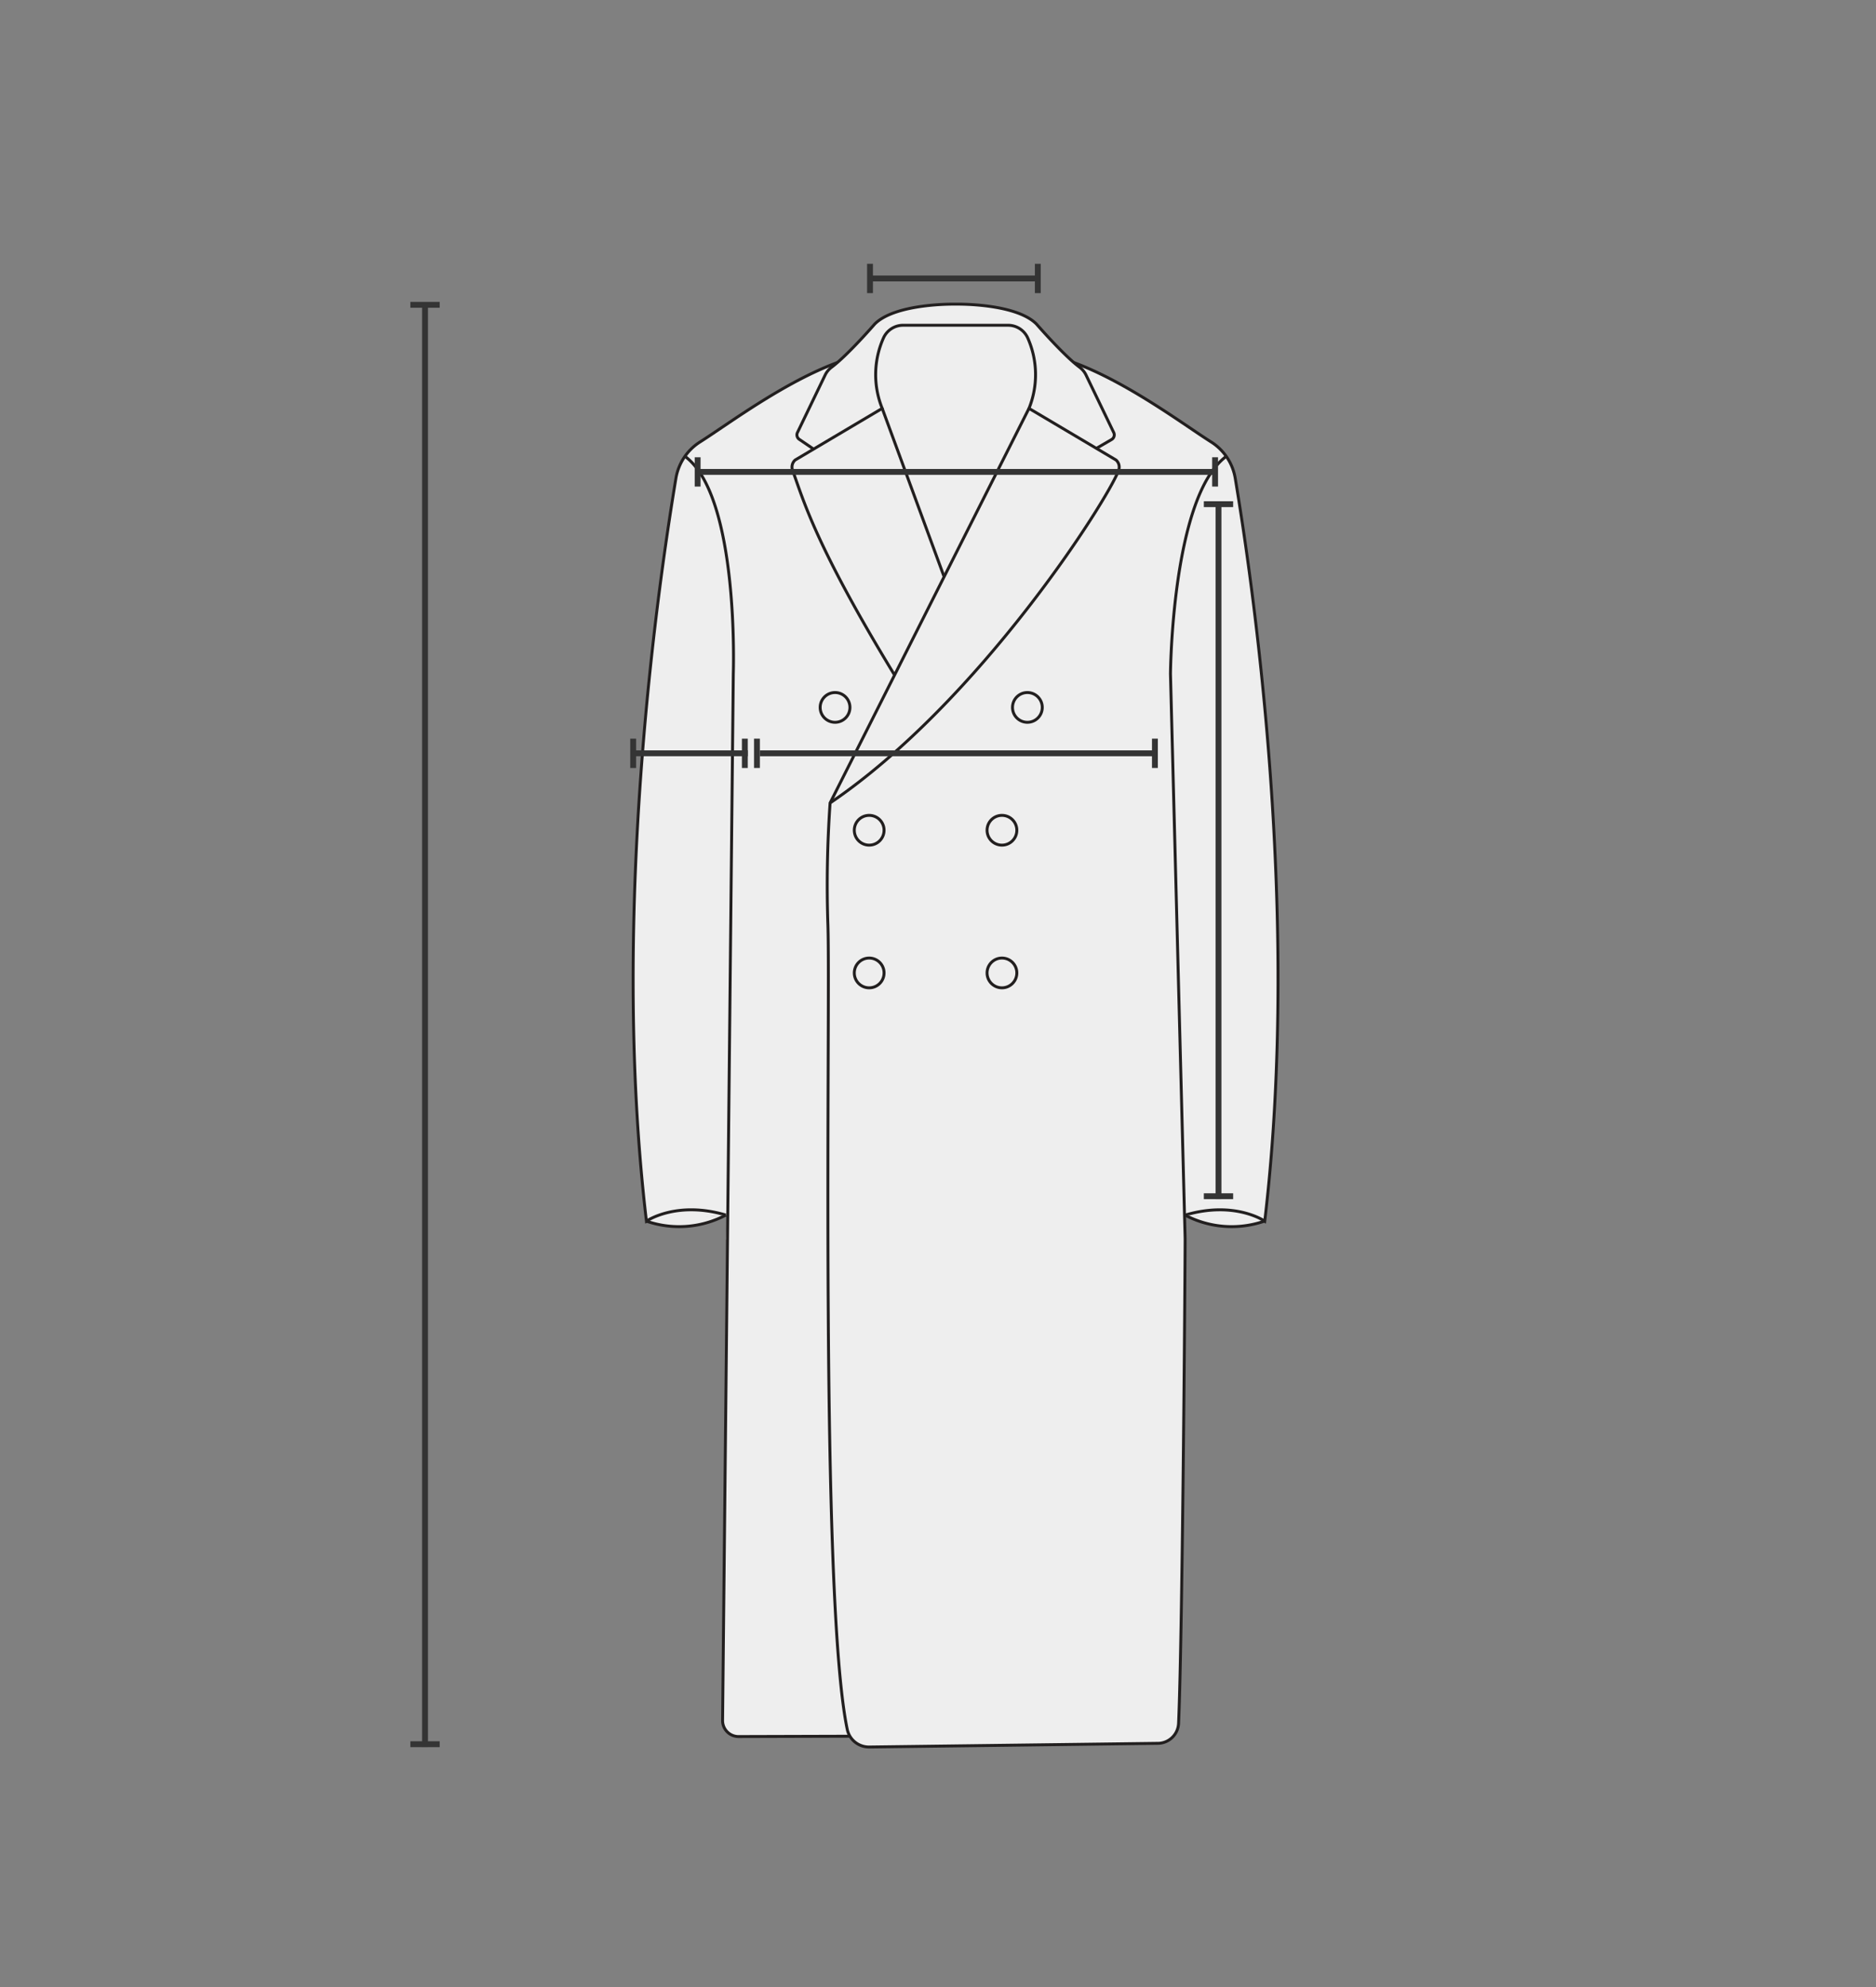 <svg xmlns="http://www.w3.org/2000/svg" width="320" height="339" viewBox="0 0 320 339">
  <rect x="0" y="0" width="320" height="339" fill="#808080" stroke="none"/>
  <g id="그룹_7955" data-name="그룹 7955" transform="translate(-20 -917)">
    <rect id="사각형_2301" data-name="사각형 2301" width="320" height="339" transform="translate(20 917)" fill="none"/>
    <g id="그룹_7949" data-name="그룹 7949" transform="translate(21002 5735)">
      <g id="그룹_7833" data-name="그룹 7833" transform="translate(705.5 -9918.501)">
        <line id="선_2795" data-name="선 2795" y2="246" transform="translate(-21615 5152.501)" fill="none" stroke="#343434" stroke-width="1"/>
        <line id="선_2794" data-name="선 2794" y2="5" transform="translate(-21612.5 5152.501) rotate(90)" fill="none" stroke="#343434" stroke-width="1"/>
        <line id="선_2796" data-name="선 2796" y2="5" transform="translate(-21612.5 5398.028) rotate(90)" fill="none" stroke="#343434" stroke-width="1"/>
      </g>
      <g id="그룹_7828" data-name="그룹 7828" transform="translate(-27679.789 -6649.607)">
        <path id="패스_7030" data-name="패스 7030" d="M6906.694,2605.059l18.413-1.059,1.481,46.352-8.042,25.822L6905,2614.583Z" transform="translate(-78.212 -568.013)" fill="#eee"/>
        <path id="패스_7031" data-name="패스 7031" d="M7261.152,2610.243l.636-.208-2.858-1.561-4.444-1.248-3.175-.416-2.964,1.248-.846,1.04,2.962.208,6.985,1.04Z" transform="translate(-348.221 -570.229)" fill="#eee"/>
        <path id="패스_7032" data-name="패스 7032" d="M7160.792,1930.5c9.215,3.4,18.787,10.608,23.424,13.541a9.106,9.106,0,0,1,4.137,6.2c2.594,15.628,11.4,73.062,5.034,126.73,0,0-5.08-3.537-13.545-1.04" transform="translate(-279.864 -37.061)" fill="#eee" stroke="#221f1f" stroke-miterlimit="10" stroke-width="0.5"/>
        <path id="패스_7033" data-name="패스 7033" d="M6816.818,2610.243l-.318-.312,2.54-1.457,4.445-1.248,3.175-.416,2.963,1.248.846,1.04-2.963.208-6.984,1.04Z" transform="translate(-8.443 -570.229)" fill="#eee"/>
        <path id="패스_7034" data-name="패스 7034" d="M6881.017,2610.557l4.443,3.175-4.709,2.408.053-2.2.106-3.506Z" transform="translate(-59.094 -573.089)" fill="#eee"/>
        <path id="패스_7035" data-name="패스 7035" d="M6876.912,1967.363l66.247,3.953,5.926,131.907-11.429,1.665-65.824-.208-7.831-5.826Z" transform="translate(-45.89 -66.122)" fill="#eee"/>
        <path id="패스_7036" data-name="패스 7036" d="M6821.6,2075.931c-8.466-2.5-13.545,1.04-13.545,1.04-6.37-53.668,2.439-111.1,5.034-126.73a9.109,9.109,0,0,1,4.136-6.2c4.637-2.933,14.209-10.143,23.425-13.541" transform="translate(0 -37.061)" fill="#eee" stroke="#221f1f" stroke-miterlimit="10" stroke-width="0.5"/>
        <path id="패스_7037" data-name="패스 7037" d="M6848,2006.5c9.207,6.984,8.148,37.039,8.148,37.039l-1.828,178.506a2.725,2.725,0,0,0,2.82,2.759l19.079-.055" transform="translate(-33.276 -96.976)" fill="#eee" stroke="#221f1f" stroke-miterlimit="10" stroke-width="0.5"/>
        <path id="패스_7038" data-name="패스 7038" d="M6961,1902.053l1.869-8.536.247-.141,2.25-2.123,1.56-1.687,1.866-1.984s.753-1.065,1.242-1.234l1.337-.8,2.241-.866,2.652-.589,2.99-.364,2.566-.179,2.1,0,2.262.1,3.7.4,1.905.406,1.9.582,1.587.732,1.146.688.829.829,1.7,1.9,2.845,2.95,1.592,1.459.565,1.067,3.386,12.487-8.677,4.445-37.04-7.62Z" transform="translate(-122.359 -0.042)" fill="#eee"/>
        <path id="패스_7039" data-name="패스 7039" d="M6996.611,1967.5l-33.926,67.306a202.049,202.049,0,0,0-.374,20.8c.452,13.431-1.411,114.74,3.3,137.23a3.782,3.782,0,0,0,3.752,3.006l49.384-.627a3.574,3.574,0,0,0,3.381-3.415c.7-16.052,1.138-81.887,1.116-82.72l-2.5-96.281s.212-30.055,9.418-37.039" transform="translate(-123.302 -66.23)" fill="#eee" stroke="#221f1f" stroke-miterlimit="10" stroke-width="0.5"/>
        <path id="패스_7040" data-name="패스 7040" d="M6816.5,2618.664a17.052,17.052,0,0,0,13.546-1.04" transform="translate(-8.443 -578.753)" fill="#eee" stroke="#221f1f" stroke-miterlimit="10" stroke-width="0.5"/>
        <path id="패스_7041" data-name="패스 7041" d="M6988.931,1908.043l2.532-1.471a.917.917,0,0,0,.346-1.18l-4.729-9.821a3.62,3.62,0,0,0-1.106-1.328c-2.727-2.031-7.352-7.366-7.352-7.366-3.6-3.6-13.758-3.386-13.758-3.386h-.061s-10.16-.212-13.758,3.386c0,0-4.624,5.335-7.351,7.366a3.618,3.618,0,0,0-1.107,1.328l-4.729,9.821a.918.918,0,0,0,.346,1.18l2.47,1.683" transform="translate(-104.044 0)" fill="none" stroke="#221f1f" stroke-miterlimit="10" stroke-width="0.5"/>
        <line id="선_2793" data-name="선 2793" x2="10.583" y2="28.785" transform="translate(6848.271 1901.27)" fill="#eee" stroke="#221f1f" stroke-miterlimit="10" stroke-width="0.5"/>
        <path id="패스_7042" data-name="패스 7042" d="M7052.5,2529.5" transform="translate(-194.492 -509.281)" fill="none" stroke="#221f1f" stroke-miterlimit="10" stroke-width="0.5"/>
        <path id="패스_7043" data-name="패스 7043" d="M7264.047,2618.664a17.052,17.052,0,0,1-13.546-1.04" transform="translate(-350.586 -578.753)" fill="#eee" stroke="#221f1f" stroke-miterlimit="10" stroke-width="0.5"/>
        <circle id="타원_98" data-name="타원 98" cx="2.54" cy="2.54" r="2.54" transform="translate(6837.689 1949.739)" fill="#eee" stroke="#221f1f" stroke-miterlimit="10" stroke-width="0.5"/>
        <circle id="타원_99" data-name="타원 99" cx="2.54" cy="2.54" r="2.54" transform="translate(6843.51 1970.692)" fill="#eee" stroke="#221f1f" stroke-miterlimit="10" stroke-width="0.5"/>
        <circle id="타원_100" data-name="타원 100" cx="2.54" cy="2.54" r="2.54" transform="translate(6866.157 1970.692)" fill="#eee" stroke="#221f1f" stroke-miterlimit="10" stroke-width="0.5"/>
        <circle id="타원_101" data-name="타원 101" cx="2.54" cy="2.54" r="2.54" transform="translate(6843.51 1995.032)" fill="#eee" stroke="#221f1f" stroke-miterlimit="10" stroke-width="0.5"/>
        <circle id="타원_102" data-name="타원 102" cx="2.54" cy="2.54" r="2.54" transform="translate(6866.157 1995.032)" fill="#eee" stroke="#221f1f" stroke-miterlimit="10" stroke-width="0.5"/>
        <circle id="타원_103" data-name="타원 103" cx="2.54" cy="2.54" r="2.54" transform="translate(6870.496 1949.739)" fill="#eee" stroke="#221f1f" stroke-miterlimit="10" stroke-width="0.5"/>
        <path id="패스_7044" data-name="패스 7044" d="M6951.3,1960.186c-13.546-22.223-15.6-30-17.407-34.938a1.611,1.611,0,0,1,.451-1.765l14.839-8.8a15.372,15.372,0,0,1,.231-12.048,3.665,3.665,0,0,1,3.331-2.133h17.913a3.669,3.669,0,0,1,3.332,2.133,15.369,15.369,0,0,1,.231,12.048l14.838,8.8a1.613,1.613,0,0,1,.452,1.766c-1.808,4.937-23.606,39.383-49.217,56.738" transform="translate(-100.91 -13.411)" fill="none" stroke="#221f1f" stroke-miterlimit="10" stroke-width="0.5"/>
      </g>
      <g id="그룹_7837" data-name="그룹 7837" transform="translate(-17027.748 -21458.5) rotate(-90)">
        <line id="선_2728" data-name="선 2728" y2="19.548" transform="translate(-16769 -3846.25)" fill="none" stroke="#343434" stroke-width="1"/>
        <line id="선_2730" data-name="선 2730" y2="5" transform="translate(-16766.5 -3846.25) rotate(90)" fill="none" stroke="#343434" stroke-width="1"/>
        <line id="선_2734" data-name="선 2734" y2="5" transform="translate(-16766.5 -3827.201) rotate(90)" fill="none" stroke="#343434" stroke-width="1"/>
      </g>
      <g id="그룹_7838" data-name="그룹 7838" transform="translate(-5031.557 -11412)">
        <line id="선_2687" data-name="선 2687" x2="67.432" transform="translate(-15820.826 6722.5)" fill="none" stroke="#343434" stroke-width="1"/>
        <line id="선_2690" data-name="선 2690" y2="5" transform="translate(-15821.326 6720)" fill="none" stroke="#343434" stroke-width="1"/>
        <line id="선_2693" data-name="선 2693" y2="5" transform="translate(-15753.443 6720)" fill="none" stroke="#343434" stroke-width="1"/>
      </g>
      <g id="그룹_7829" data-name="그룹 7829" transform="translate(-5012.471 -11493)">
        <line id="선_2687-2" data-name="선 2687" x2="28.322" transform="translate(-15820.826 6722.5)" fill="none" stroke="#343434" stroke-width="1"/>
        <line id="선_2690-2" data-name="선 2690" y2="5" transform="translate(-15821.127 6719.999)" fill="none" stroke="#343434" stroke-width="1"/>
        <line id="선_2693-2" data-name="선 2693" y2="5" transform="translate(-15792.504 6720)" fill="none" stroke="#343434" stroke-width="1"/>
      </g>
      <g id="그룹_7832" data-name="그룹 7832" transform="translate(-5032.397 -11420.001)">
        <line id="선_2685" data-name="선 2685" x2="88.489" transform="translate(-15830.826 6682.5)" fill="none" stroke="#343434" stroke-width="1"/>
        <line id="선_2688" data-name="선 2688" y2="5" transform="translate(-15830.603 6680.001)" fill="none" stroke="#343434" stroke-width="1"/>
        <line id="선_2691" data-name="선 2691" y2="5" transform="translate(-15742.337 6680)" fill="none" stroke="#343434" stroke-width="1"/>
      </g>
      <g id="그룹_7839" data-name="그룹 7839" transform="translate(-4164.404 -980)">
        <line id="선_2736" data-name="선 2736" y2="118.552" transform="translate(-16609.75 -3752)" fill="none" stroke="#343434" stroke-width="1"/>
        <line id="선_2737" data-name="선 2737" y2="5" transform="translate(-16607.25 -3752) rotate(90)" fill="none" stroke="#343434" stroke-width="1"/>
        <line id="선_2738" data-name="선 2738" y2="5" transform="translate(-16607.25 -3633.948) rotate(90)" fill="none" stroke="#343434" stroke-width="1"/>
      </g>
    </g>
  </g>
</svg>

